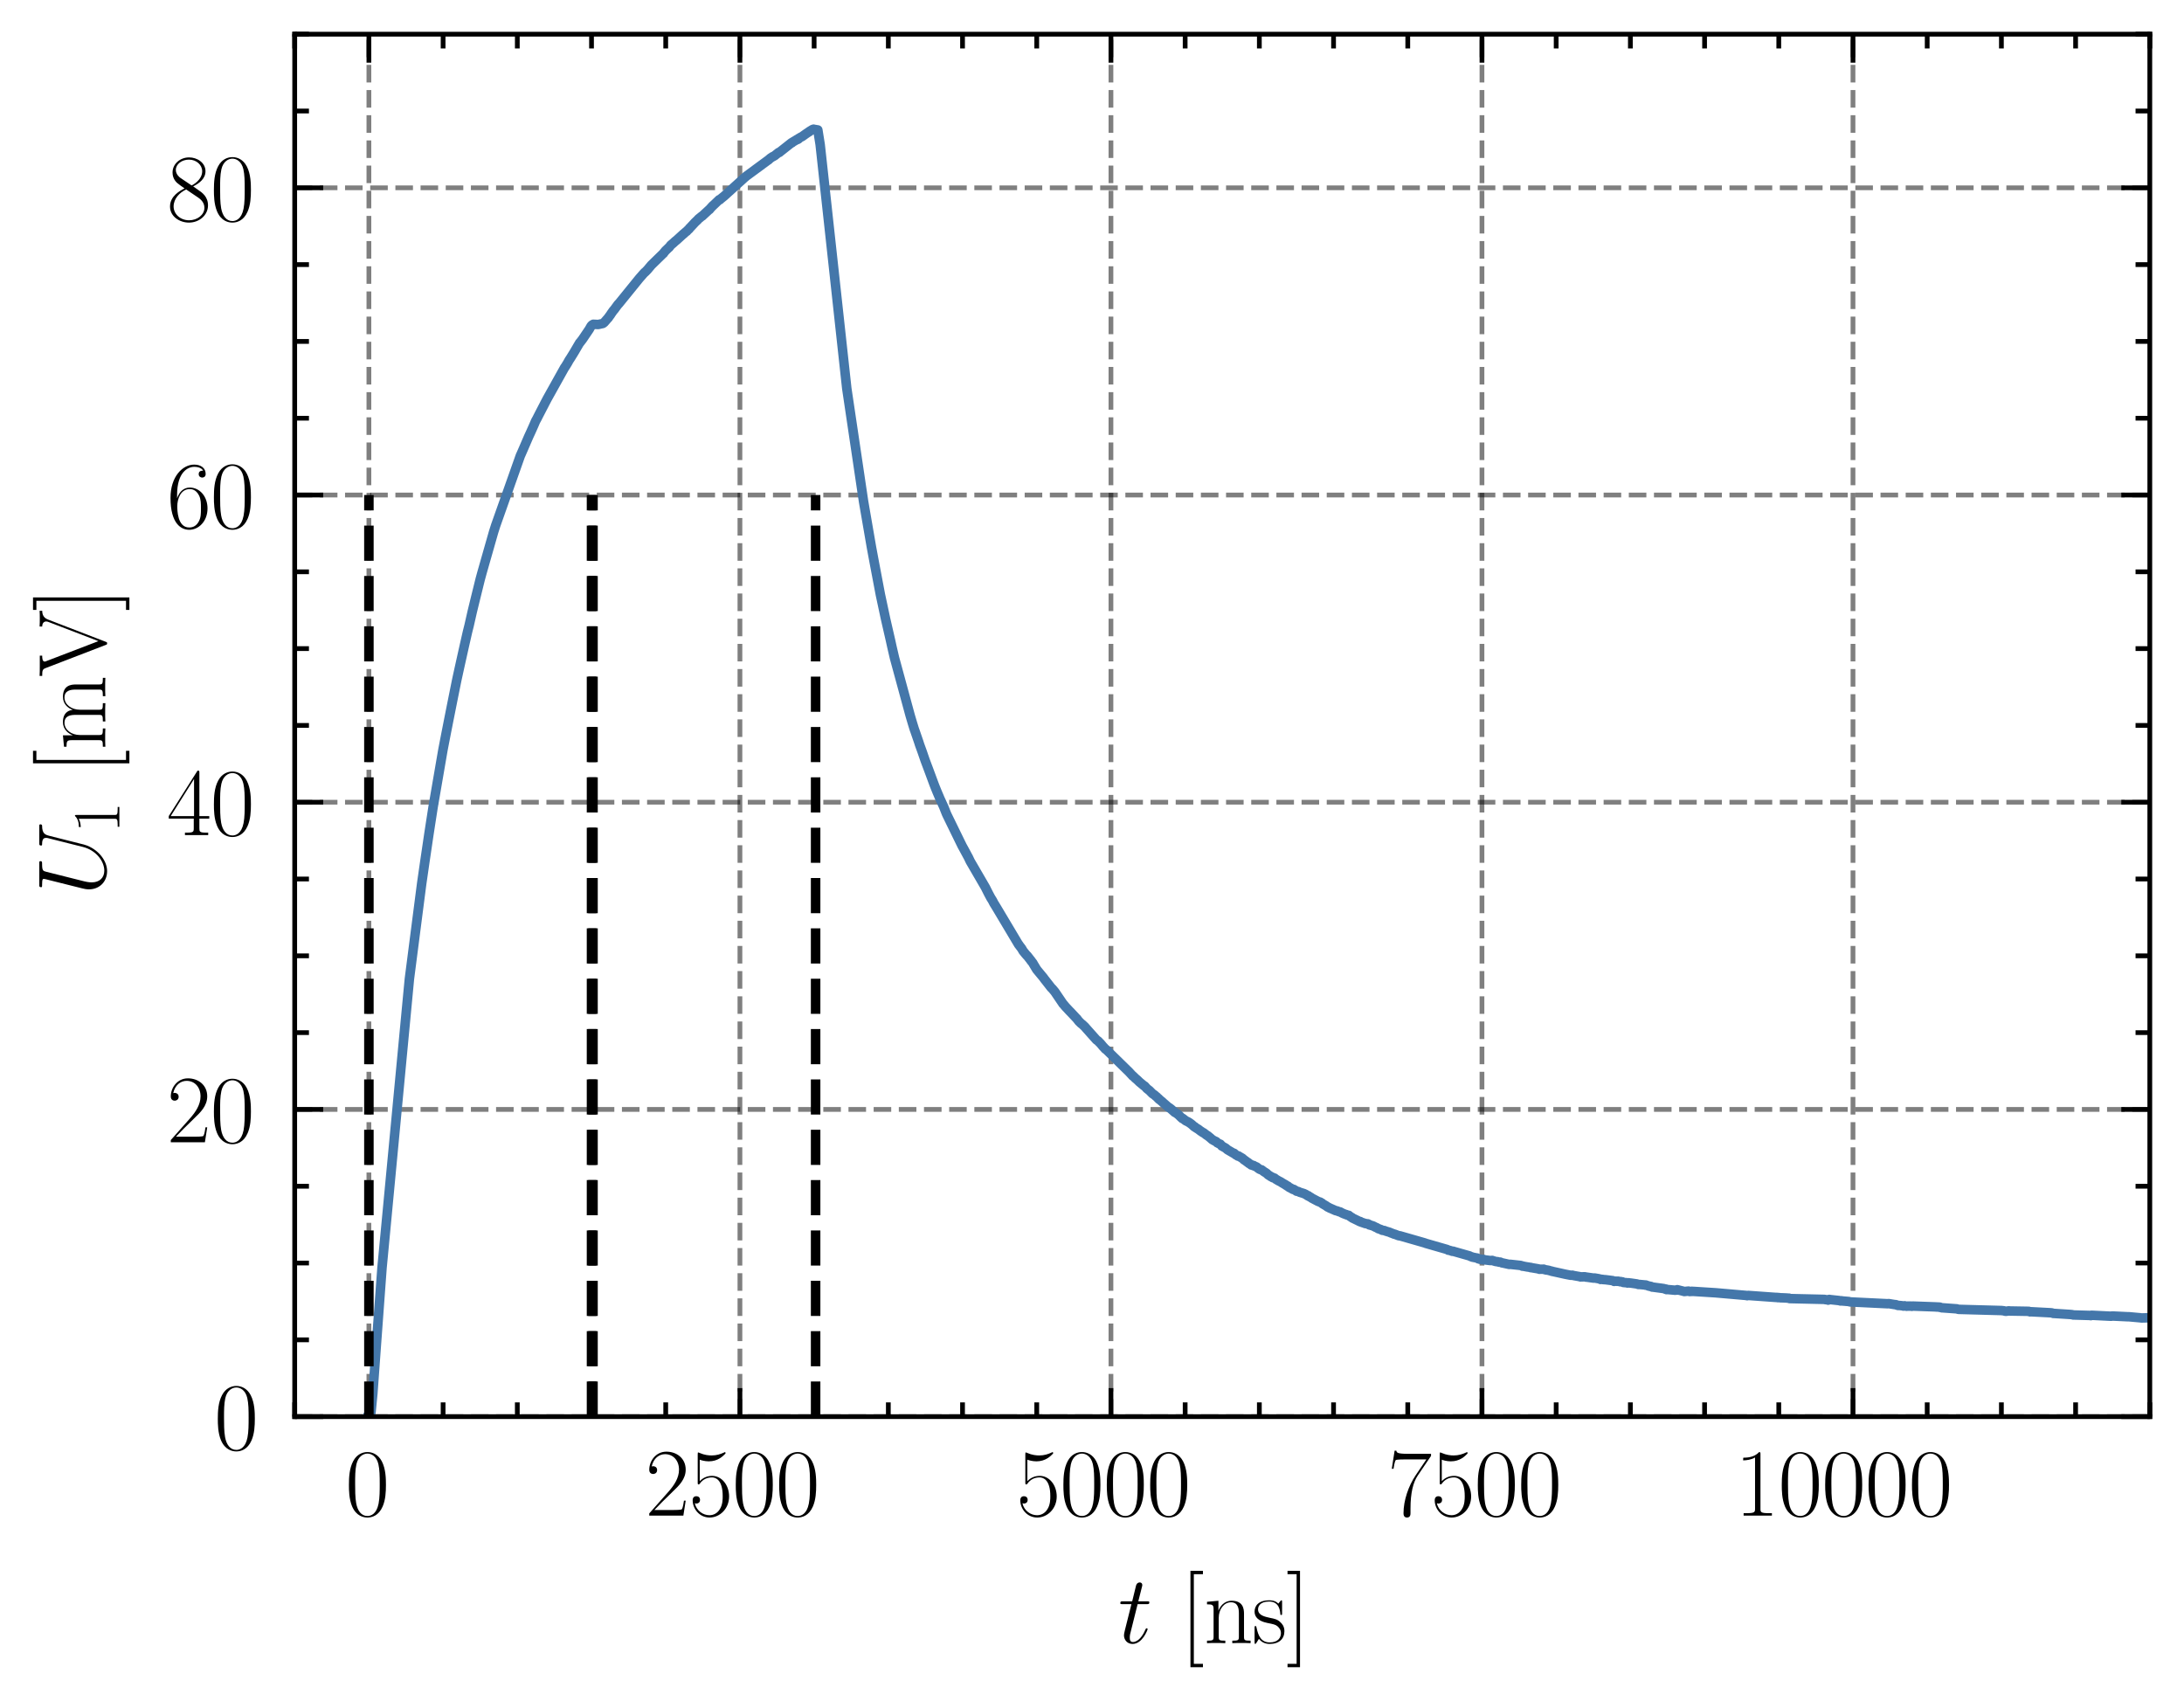 <?xml version="1.0" encoding="utf-8" standalone="no"?>
<!DOCTYPE svg PUBLIC "-//W3C//DTD SVG 1.1//EN"
  "http://www.w3.org/Graphics/SVG/1.1/DTD/svg11.dtd">
<svg xmlns:xlink="http://www.w3.org/1999/xlink" width="229.925pt" height="179.048pt" viewBox="0 0 229.925 179.048" xmlns="http://www.w3.org/2000/svg" version="1.1">
 <defs>
  <style type="text/css">*{stroke-linejoin: round; stroke-linecap: butt}</style>
 </defs>
 <g id="figure_1">
  <g id="patch_1">
   <path d="M 0 179.048 
L 229.925 179.048 
L 229.925 0 
L 0 0 
L 0 179.048 
z
" style="fill: none"/>
  </g>
  <g id="axes_1">
   <g id="patch_2">
    <path d="M 31.025 149.13 
L 226.325 149.13 
L 226.325 3.6 
L 31.025 3.6 
L 31.025 149.13 
z
" style="fill: none"/>
   </g>
   <g id="matplotlib.axis_1">
    <g id="xtick_1">
     <g id="line2d_1">
      <path d="M 38.837 149.13 
L 38.837 3.6 
" clip-path="url(#p52d5c78bb6)" style="fill: none; stroke-dasharray: 1.85,0.8; stroke-dashoffset: 0; stroke: #000000; stroke-opacity: 0.5; stroke-width: 0.5"/>
     </g>
     <g id="line2d_2">
      <defs>
       <path id="m2e977c6e13" d="M 0 0 
L 0 -3 
" style="stroke: #000000; stroke-width: 0.5"/>
      </defs>
      <g>
       <use xlink:href="#m2e977c6e13" x="38.837" y="149.13" style="stroke: #000000; stroke-width: 0.5"/>
      </g>
     </g>
     <g id="line2d_3">
      <defs>
       <path id="m42ecc9927c" d="M 0 0 
L 0 3 
" style="stroke: #000000; stroke-width: 0.5"/>
      </defs>
      <g>
       <use xlink:href="#m42ecc9927c" x="38.837" y="3.6" style="stroke: #000000; stroke-width: 0.5"/>
      </g>
     </g>
     <g id="text_1">
      <!-- $\mathdefault{0}$ -->
      <g transform="translate(36.347 159.548) scale(0.1 -0.1)">
       <defs>
        <path id="CMR17-30" d="M 2688 2025 
C 2688 2416 2682 3080 2413 3591 
C 2176 4039 1798 4198 1466 4198 
C 1158 4198 768 4058 525 3597 
C 269 3118 243 2524 243 2025 
C 243 1661 250 1106 448 619 
C 723 -39 1216 -128 1466 -128 
C 1760 -128 2208 -7 2470 600 
C 2662 1042 2688 1559 2688 2025 
z
M 1466 -26 
C 1056 -26 813 325 723 812 
C 653 1188 653 1738 653 2096 
C 653 2588 653 2997 736 3387 
C 858 3929 1216 4096 1466 4096 
C 1728 4096 2067 3923 2189 3400 
C 2272 3036 2278 2607 2278 2096 
C 2278 1680 2278 1169 2202 792 
C 2067 95 1690 -26 1466 -26 
z
" transform="scale(0.016)"/>
       </defs>
       <use xlink:href="#CMR17-30" transform="scale(0.996)"/>
      </g>
     </g>
    </g>
    <g id="xtick_2">
     <g id="line2d_4">
      <path d="M 77.897 149.13 
L 77.897 3.6 
" clip-path="url(#p52d5c78bb6)" style="fill: none; stroke-dasharray: 1.85,0.8; stroke-dashoffset: 0; stroke: #000000; stroke-opacity: 0.5; stroke-width: 0.5"/>
     </g>
     <g id="line2d_5">
      <g>
       <use xlink:href="#m2e977c6e13" x="77.897" y="149.13" style="stroke: #000000; stroke-width: 0.5"/>
      </g>
     </g>
     <g id="line2d_6">
      <g>
       <use xlink:href="#m42ecc9927c" x="77.897" y="3.6" style="stroke: #000000; stroke-width: 0.5"/>
      </g>
     </g>
     <g id="text_2">
      <!-- $\mathdefault{2500}$ -->
      <g transform="translate(67.935 159.548) scale(0.1 -0.1)">
       <defs>
        <path id="CMR17-32" d="M 2669 989 
L 2554 989 
C 2490 536 2438 459 2413 420 
C 2381 369 1920 369 1830 369 
L 602 369 
C 832 619 1280 1072 1824 1597 
C 2214 1967 2669 2402 2669 3035 
C 2669 3790 2067 4224 1395 4224 
C 691 4224 262 3604 262 3030 
C 262 2780 448 2748 525 2748 
C 589 2748 781 2787 781 3010 
C 781 3207 614 3264 525 3264 
C 486 3264 448 3258 422 3245 
C 544 3790 915 4058 1306 4058 
C 1862 4058 2227 3617 2227 3035 
C 2227 2479 1901 2000 1536 1584 
L 262 146 
L 262 0 
L 2515 0 
L 2669 989 
z
" transform="scale(0.016)"/>
        <path id="CMR17-35" d="M 730 3692 
C 794 3666 1056 3584 1325 3584 
C 1920 3584 2246 3911 2432 4100 
C 2432 4157 2432 4192 2394 4192 
C 2387 4192 2374 4192 2323 4163 
C 2099 4058 1837 3973 1517 3973 
C 1325 3973 1037 3999 723 4139 
C 653 4171 640 4171 634 4171 
C 602 4171 595 4164 595 4037 
L 595 2203 
C 595 2089 595 2057 659 2057 
C 691 2057 704 2070 736 2114 
C 941 2401 1222 2522 1542 2522 
C 1766 2522 2246 2382 2246 1289 
C 2246 1085 2246 715 2054 421 
C 1894 159 1645 25 1370 25 
C 947 25 518 320 403 814 
C 429 807 480 795 506 795 
C 589 795 749 840 749 1038 
C 749 1210 627 1280 506 1280 
C 358 1280 262 1190 262 1011 
C 262 454 704 -128 1382 -128 
C 2042 -128 2669 440 2669 1264 
C 2669 2030 2170 2624 1549 2624 
C 1222 2624 947 2503 730 2274 
L 730 3692 
z
" transform="scale(0.016)"/>
       </defs>
       <use xlink:href="#CMR17-32" transform="scale(0.996)"/>
       <use xlink:href="#CMR17-35" transform="translate(45.69 0) scale(0.996)"/>
       <use xlink:href="#CMR17-30" transform="translate(91.381 0) scale(0.996)"/>
       <use xlink:href="#CMR17-30" transform="translate(137.071 0) scale(0.996)"/>
      </g>
     </g>
    </g>
    <g id="xtick_3">
     <g id="line2d_7">
      <path d="M 116.957 149.13 
L 116.957 3.6 
" clip-path="url(#p52d5c78bb6)" style="fill: none; stroke-dasharray: 1.85,0.8; stroke-dashoffset: 0; stroke: #000000; stroke-opacity: 0.5; stroke-width: 0.5"/>
     </g>
     <g id="line2d_8">
      <g>
       <use xlink:href="#m2e977c6e13" x="116.957" y="149.13" style="stroke: #000000; stroke-width: 0.5"/>
      </g>
     </g>
     <g id="line2d_9">
      <g>
       <use xlink:href="#m42ecc9927c" x="116.957" y="3.6" style="stroke: #000000; stroke-width: 0.5"/>
      </g>
     </g>
     <g id="text_3">
      <!-- $\mathdefault{5000}$ -->
      <g transform="translate(106.995 159.548) scale(0.1 -0.1)">
       <use xlink:href="#CMR17-35" transform="scale(0.996)"/>
       <use xlink:href="#CMR17-30" transform="translate(45.69 0) scale(0.996)"/>
       <use xlink:href="#CMR17-30" transform="translate(91.381 0) scale(0.996)"/>
       <use xlink:href="#CMR17-30" transform="translate(137.071 0) scale(0.996)"/>
      </g>
     </g>
    </g>
    <g id="xtick_4">
     <g id="line2d_10">
      <path d="M 156.017 149.13 
L 156.017 3.6 
" clip-path="url(#p52d5c78bb6)" style="fill: none; stroke-dasharray: 1.85,0.8; stroke-dashoffset: 0; stroke: #000000; stroke-opacity: 0.5; stroke-width: 0.5"/>
     </g>
     <g id="line2d_11">
      <g>
       <use xlink:href="#m2e977c6e13" x="156.017" y="149.13" style="stroke: #000000; stroke-width: 0.5"/>
      </g>
     </g>
     <g id="line2d_12">
      <g>
       <use xlink:href="#m42ecc9927c" x="156.017" y="3.6" style="stroke: #000000; stroke-width: 0.5"/>
      </g>
     </g>
     <g id="text_4">
      <!-- $\mathdefault{7500}$ -->
      <g transform="translate(146.055 159.548) scale(0.1 -0.1)">
       <defs>
        <path id="CMR17-37" d="M 2886 3941 
L 2886 4081 
L 1382 4081 
C 634 4081 621 4165 595 4288 
L 480 4288 
L 294 3094 
L 410 3094 
C 429 3215 474 3540 550 3661 
C 589 3712 1062 3712 1171 3712 
L 2579 3712 
L 1869 2661 
C 1395 1954 1069 999 1069 165 
C 1069 89 1069 -128 1299 -128 
C 1530 -128 1530 89 1530 171 
L 1530 465 
C 1530 1508 1709 2196 2003 2636 
L 2886 3941 
z
" transform="scale(0.016)"/>
       </defs>
       <use xlink:href="#CMR17-37" transform="scale(0.996)"/>
       <use xlink:href="#CMR17-35" transform="translate(45.69 0) scale(0.996)"/>
       <use xlink:href="#CMR17-30" transform="translate(91.381 0) scale(0.996)"/>
       <use xlink:href="#CMR17-30" transform="translate(137.071 0) scale(0.996)"/>
      </g>
     </g>
    </g>
    <g id="xtick_5">
     <g id="line2d_13">
      <path d="M 195.077 149.13 
L 195.077 3.6 
" clip-path="url(#p52d5c78bb6)" style="fill: none; stroke-dasharray: 1.85,0.8; stroke-dashoffset: 0; stroke: #000000; stroke-opacity: 0.5; stroke-width: 0.5"/>
     </g>
     <g id="line2d_14">
      <g>
       <use xlink:href="#m2e977c6e13" x="195.077" y="149.13" style="stroke: #000000; stroke-width: 0.5"/>
      </g>
     </g>
     <g id="line2d_15">
      <g>
       <use xlink:href="#m42ecc9927c" x="195.077" y="3.6" style="stroke: #000000; stroke-width: 0.5"/>
      </g>
     </g>
     <g id="text_5">
      <!-- $\mathdefault{10000}$ -->
      <g transform="translate(182.624 159.548) scale(0.1 -0.1)">
       <defs>
        <path id="CMR17-31" d="M 1702 4058 
C 1702 4192 1696 4192 1606 4192 
C 1357 3916 979 3827 621 3827 
C 602 3827 570 3827 563 3808 
C 557 3795 557 3782 557 3648 
C 755 3648 1088 3686 1344 3839 
L 1344 461 
C 1344 236 1331 160 781 160 
L 589 160 
L 589 0 
C 896 0 1216 0 1523 0 
C 1830 0 2150 0 2458 0 
L 2458 160 
L 2266 160 
C 1715 160 1702 230 1702 458 
L 1702 4058 
z
" transform="scale(0.016)"/>
       </defs>
       <use xlink:href="#CMR17-31" transform="scale(0.996)"/>
       <use xlink:href="#CMR17-30" transform="translate(45.69 0) scale(0.996)"/>
       <use xlink:href="#CMR17-30" transform="translate(91.381 0) scale(0.996)"/>
       <use xlink:href="#CMR17-30" transform="translate(137.071 0) scale(0.996)"/>
       <use xlink:href="#CMR17-30" transform="translate(182.762 0) scale(0.996)"/>
      </g>
     </g>
    </g>
    <g id="xtick_6">
     <g id="line2d_16">
      <defs>
       <path id="m833e72c5aa" d="M 0 0 
L 0 -1.5 
" style="stroke: #000000; stroke-width: 0.5"/>
      </defs>
      <g>
       <use xlink:href="#m833e72c5aa" x="31.025" y="149.13" style="stroke: #000000; stroke-width: 0.5"/>
      </g>
     </g>
     <g id="line2d_17">
      <defs>
       <path id="mf6bd3c656a" d="M 0 0 
L 0 1.5 
" style="stroke: #000000; stroke-width: 0.5"/>
      </defs>
      <g>
       <use xlink:href="#mf6bd3c656a" x="31.025" y="3.6" style="stroke: #000000; stroke-width: 0.5"/>
      </g>
     </g>
    </g>
    <g id="xtick_7">
     <g id="line2d_18">
      <g>
       <use xlink:href="#m833e72c5aa" x="46.649" y="149.13" style="stroke: #000000; stroke-width: 0.5"/>
      </g>
     </g>
     <g id="line2d_19">
      <g>
       <use xlink:href="#mf6bd3c656a" x="46.649" y="3.6" style="stroke: #000000; stroke-width: 0.5"/>
      </g>
     </g>
    </g>
    <g id="xtick_8">
     <g id="line2d_20">
      <g>
       <use xlink:href="#m833e72c5aa" x="54.461" y="149.13" style="stroke: #000000; stroke-width: 0.5"/>
      </g>
     </g>
     <g id="line2d_21">
      <g>
       <use xlink:href="#mf6bd3c656a" x="54.461" y="3.6" style="stroke: #000000; stroke-width: 0.5"/>
      </g>
     </g>
    </g>
    <g id="xtick_9">
     <g id="line2d_22">
      <g>
       <use xlink:href="#m833e72c5aa" x="62.273" y="149.13" style="stroke: #000000; stroke-width: 0.5"/>
      </g>
     </g>
     <g id="line2d_23">
      <g>
       <use xlink:href="#mf6bd3c656a" x="62.273" y="3.6" style="stroke: #000000; stroke-width: 0.5"/>
      </g>
     </g>
    </g>
    <g id="xtick_10">
     <g id="line2d_24">
      <g>
       <use xlink:href="#m833e72c5aa" x="70.085" y="149.13" style="stroke: #000000; stroke-width: 0.5"/>
      </g>
     </g>
     <g id="line2d_25">
      <g>
       <use xlink:href="#mf6bd3c656a" x="70.085" y="3.6" style="stroke: #000000; stroke-width: 0.5"/>
      </g>
     </g>
    </g>
    <g id="xtick_11">
     <g id="line2d_26">
      <g>
       <use xlink:href="#m833e72c5aa" x="85.709" y="149.13" style="stroke: #000000; stroke-width: 0.5"/>
      </g>
     </g>
     <g id="line2d_27">
      <g>
       <use xlink:href="#mf6bd3c656a" x="85.709" y="3.6" style="stroke: #000000; stroke-width: 0.5"/>
      </g>
     </g>
    </g>
    <g id="xtick_12">
     <g id="line2d_28">
      <g>
       <use xlink:href="#m833e72c5aa" x="93.521" y="149.13" style="stroke: #000000; stroke-width: 0.5"/>
      </g>
     </g>
     <g id="line2d_29">
      <g>
       <use xlink:href="#mf6bd3c656a" x="93.521" y="3.6" style="stroke: #000000; stroke-width: 0.5"/>
      </g>
     </g>
    </g>
    <g id="xtick_13">
     <g id="line2d_30">
      <g>
       <use xlink:href="#m833e72c5aa" x="101.333" y="149.13" style="stroke: #000000; stroke-width: 0.5"/>
      </g>
     </g>
     <g id="line2d_31">
      <g>
       <use xlink:href="#mf6bd3c656a" x="101.333" y="3.6" style="stroke: #000000; stroke-width: 0.5"/>
      </g>
     </g>
    </g>
    <g id="xtick_14">
     <g id="line2d_32">
      <g>
       <use xlink:href="#m833e72c5aa" x="109.145" y="149.13" style="stroke: #000000; stroke-width: 0.5"/>
      </g>
     </g>
     <g id="line2d_33">
      <g>
       <use xlink:href="#mf6bd3c656a" x="109.145" y="3.6" style="stroke: #000000; stroke-width: 0.5"/>
      </g>
     </g>
    </g>
    <g id="xtick_15">
     <g id="line2d_34">
      <g>
       <use xlink:href="#m833e72c5aa" x="124.769" y="149.13" style="stroke: #000000; stroke-width: 0.5"/>
      </g>
     </g>
     <g id="line2d_35">
      <g>
       <use xlink:href="#mf6bd3c656a" x="124.769" y="3.6" style="stroke: #000000; stroke-width: 0.5"/>
      </g>
     </g>
    </g>
    <g id="xtick_16">
     <g id="line2d_36">
      <g>
       <use xlink:href="#m833e72c5aa" x="132.581" y="149.13" style="stroke: #000000; stroke-width: 0.5"/>
      </g>
     </g>
     <g id="line2d_37">
      <g>
       <use xlink:href="#mf6bd3c656a" x="132.581" y="3.6" style="stroke: #000000; stroke-width: 0.5"/>
      </g>
     </g>
    </g>
    <g id="xtick_17">
     <g id="line2d_38">
      <g>
       <use xlink:href="#m833e72c5aa" x="140.393" y="149.13" style="stroke: #000000; stroke-width: 0.5"/>
      </g>
     </g>
     <g id="line2d_39">
      <g>
       <use xlink:href="#mf6bd3c656a" x="140.393" y="3.6" style="stroke: #000000; stroke-width: 0.5"/>
      </g>
     </g>
    </g>
    <g id="xtick_18">
     <g id="line2d_40">
      <g>
       <use xlink:href="#m833e72c5aa" x="148.205" y="149.13" style="stroke: #000000; stroke-width: 0.5"/>
      </g>
     </g>
     <g id="line2d_41">
      <g>
       <use xlink:href="#mf6bd3c656a" x="148.205" y="3.6" style="stroke: #000000; stroke-width: 0.5"/>
      </g>
     </g>
    </g>
    <g id="xtick_19">
     <g id="line2d_42">
      <g>
       <use xlink:href="#m833e72c5aa" x="163.829" y="149.13" style="stroke: #000000; stroke-width: 0.5"/>
      </g>
     </g>
     <g id="line2d_43">
      <g>
       <use xlink:href="#mf6bd3c656a" x="163.829" y="3.6" style="stroke: #000000; stroke-width: 0.5"/>
      </g>
     </g>
    </g>
    <g id="xtick_20">
     <g id="line2d_44">
      <g>
       <use xlink:href="#m833e72c5aa" x="171.641" y="149.13" style="stroke: #000000; stroke-width: 0.5"/>
      </g>
     </g>
     <g id="line2d_45">
      <g>
       <use xlink:href="#mf6bd3c656a" x="171.641" y="3.6" style="stroke: #000000; stroke-width: 0.5"/>
      </g>
     </g>
    </g>
    <g id="xtick_21">
     <g id="line2d_46">
      <g>
       <use xlink:href="#m833e72c5aa" x="179.453" y="149.13" style="stroke: #000000; stroke-width: 0.5"/>
      </g>
     </g>
     <g id="line2d_47">
      <g>
       <use xlink:href="#mf6bd3c656a" x="179.453" y="3.6" style="stroke: #000000; stroke-width: 0.5"/>
      </g>
     </g>
    </g>
    <g id="xtick_22">
     <g id="line2d_48">
      <g>
       <use xlink:href="#m833e72c5aa" x="187.265" y="149.13" style="stroke: #000000; stroke-width: 0.5"/>
      </g>
     </g>
     <g id="line2d_49">
      <g>
       <use xlink:href="#mf6bd3c656a" x="187.265" y="3.6" style="stroke: #000000; stroke-width: 0.5"/>
      </g>
     </g>
    </g>
    <g id="xtick_23">
     <g id="line2d_50">
      <g>
       <use xlink:href="#m833e72c5aa" x="202.889" y="149.13" style="stroke: #000000; stroke-width: 0.5"/>
      </g>
     </g>
     <g id="line2d_51">
      <g>
       <use xlink:href="#mf6bd3c656a" x="202.889" y="3.6" style="stroke: #000000; stroke-width: 0.5"/>
      </g>
     </g>
    </g>
    <g id="xtick_24">
     <g id="line2d_52">
      <g>
       <use xlink:href="#m833e72c5aa" x="210.701" y="149.13" style="stroke: #000000; stroke-width: 0.5"/>
      </g>
     </g>
     <g id="line2d_53">
      <g>
       <use xlink:href="#mf6bd3c656a" x="210.701" y="3.6" style="stroke: #000000; stroke-width: 0.5"/>
      </g>
     </g>
    </g>
    <g id="xtick_25">
     <g id="line2d_54">
      <g>
       <use xlink:href="#m833e72c5aa" x="218.513" y="149.13" style="stroke: #000000; stroke-width: 0.5"/>
      </g>
     </g>
     <g id="line2d_55">
      <g>
       <use xlink:href="#mf6bd3c656a" x="218.513" y="3.6" style="stroke: #000000; stroke-width: 0.5"/>
      </g>
     </g>
    </g>
    <g id="xtick_26">
     <g id="line2d_56">
      <g>
       <use xlink:href="#m833e72c5aa" x="226.325" y="149.13" style="stroke: #000000; stroke-width: 0.5"/>
      </g>
     </g>
     <g id="line2d_57">
      <g>
       <use xlink:href="#mf6bd3c656a" x="226.325" y="3.6" style="stroke: #000000; stroke-width: 0.5"/>
      </g>
     </g>
    </g>
    <g id="text_6">
     <!-- $t$ [ns] -->
     <g transform="translate(117.716 172.958) scale(0.1 -0.1)">
      <defs>
       <path id="CMMI12-74" d="M 1286 2566 
L 1875 2566 
C 1997 2566 2061 2566 2061 2681 
C 2061 2752 2022 2752 1894 2752 
L 1331 2752 
L 1568 3692 
C 1594 3781 1594 3794 1594 3840 
C 1594 3943 1510 4000 1427 4000 
C 1376 4000 1229 3981 1178 3775 
L 928 2752 
L 326 2752 
C 198 2752 141 2752 141 2630 
C 141 2566 186 2566 307 2566 
L 877 2566 
L 454 881 
C 403 658 384 594 384 511 
C 384 211 595 -64 954 -64 
C 1600 -64 1946 868 1946 912 
C 1946 951 1920 970 1882 970 
C 1869 970 1843 970 1830 944 
C 1824 938 1818 931 1773 829 
C 1638 511 1344 64 973 64 
C 781 64 768 224 768 364 
C 768 370 768 492 787 568 
L 1286 2566 
z
" transform="scale(0.016)"/>
       <path id="CMR17-5b" d="M 1504 -1600 
L 1504 -1377 
L 902 -1377 
L 902 4544 
L 1504 4544 
L 1504 4767 
L 678 4767 
L 678 -1600 
L 1504 -1600 
z
" transform="scale(0.016)"/>
       <path id="CMR17-6e" d="M 2656 1933 
C 2656 2259 2592 2790 1837 2790 
C 1331 2790 1069 2400 973 2144 
L 966 2144 
L 966 2790 
L 211 2720 
L 211 2554 
C 589 2554 646 2515 646 2208 
L 646 428 
C 646 184 621 153 211 153 
L 211 -13 
C 365 0 646 0 813 0 
C 979 0 1267 0 1421 -13 
L 1421 153 
C 1011 153 986 178 986 428 
L 986 1658 
C 986 2247 1344 2688 1792 2688 
C 2266 2688 2317 2266 2317 1958 
L 2317 428 
C 2317 184 2291 153 1882 153 
L 1882 -13 
C 2035 0 2317 0 2483 0 
C 2650 0 2938 0 3091 -13 
L 3091 153 
C 2682 153 2656 178 2656 428 
L 2656 1933 
z
" transform="scale(0.016)"/>
       <path id="CMR17-73" d="M 1978 2697 
C 1978 2813 1971 2819 1933 2819 
C 1907 2819 1901 2813 1824 2717 
C 1805 2691 1747 2626 1728 2601 
C 1523 2819 1235 2819 1126 2819 
C 416 2819 160 2447 160 2076 
C 160 1498 813 1365 998 1325 
C 1402 1243 1542 1217 1677 1101 
C 1760 1025 1901 884 1901 654 
C 1901 384 1747 38 1158 38 
C 602 38 403 460 288 1021 
C 269 1110 269 1117 218 1117 
C 166 1117 160 1110 160 983 
L 160 63 
C 160 -51 166 -58 205 -58 
C 237 -58 243 -51 275 0 
C 314 57 410 211 448 276 
C 576 103 800 -64 1158 -64 
C 1792 -64 2131 283 2131 784 
C 2131 1112 1958 1285 1875 1362 
C 1683 1561 1459 1606 1190 1657 
C 838 1735 390 1825 390 2217 
C 390 2383 480 2737 1126 2737 
C 1811 2737 1850 2094 1862 1888 
C 1869 1856 1901 1849 1920 1849 
C 1978 1849 1978 1869 1978 1978 
L 1978 2697 
z
" transform="scale(0.016)"/>
       <path id="CMR17-5d" d="M 915 4767 
L 90 4767 
L 90 4544 
L 691 4544 
L 691 -1377 
L 90 -1377 
L 90 -1600 
L 915 -1600 
L 915 4767 
z
" transform="scale(0.016)"/>
      </defs>
      <use xlink:href="#CMMI12-74" transform="scale(0.996)"/>
      <use xlink:href="#CMR17-5b" transform="translate(65.302 0) scale(0.996)"/>
      <use xlink:href="#CMR17-6e" transform="translate(90.173 0) scale(0.996)"/>
      <use xlink:href="#CMR17-73" transform="translate(141.069 0) scale(0.996)"/>
      <use xlink:href="#CMR17-5d" transform="translate(176.87 0) scale(0.996)"/>
     </g>
    </g>
   </g>
   <g id="matplotlib.axis_2">
    <g id="ytick_1">
     <g id="line2d_58">
      <path d="M 31.025 149.13 
L 226.325 149.13 
" clip-path="url(#p52d5c78bb6)" style="fill: none; stroke-dasharray: 1.85,0.8; stroke-dashoffset: 0; stroke: #000000; stroke-opacity: 0.5; stroke-width: 0.5"/>
     </g>
     <g id="line2d_59">
      <defs>
       <path id="mfb6727cb2a" d="M 0 0 
L 3 0 
" style="stroke: #000000; stroke-width: 0.5"/>
      </defs>
      <g>
       <use xlink:href="#mfb6727cb2a" x="31.025" y="149.13" style="stroke: #000000; stroke-width: 0.5"/>
      </g>
     </g>
     <g id="line2d_60">
      <defs>
       <path id="md76a0b9b8b" d="M 0 0 
L -3 0 
" style="stroke: #000000; stroke-width: 0.5"/>
      </defs>
      <g>
       <use xlink:href="#md76a0b9b8b" x="226.325" y="149.13" style="stroke: #000000; stroke-width: 0.5"/>
      </g>
     </g>
     <g id="text_7">
      <!-- $\mathdefault{0}$ -->
      <g transform="translate(22.544 152.589) scale(0.1 -0.1)">
       <use xlink:href="#CMR17-30" transform="scale(0.996)"/>
      </g>
     </g>
    </g>
    <g id="ytick_2">
     <g id="line2d_61">
      <path d="M 31.025 116.79 
L 226.325 116.79 
" clip-path="url(#p52d5c78bb6)" style="fill: none; stroke-dasharray: 1.85,0.8; stroke-dashoffset: 0; stroke: #000000; stroke-opacity: 0.5; stroke-width: 0.5"/>
     </g>
     <g id="line2d_62">
      <g>
       <use xlink:href="#mfb6727cb2a" x="31.025" y="116.79" style="stroke: #000000; stroke-width: 0.5"/>
      </g>
     </g>
     <g id="line2d_63">
      <g>
       <use xlink:href="#md76a0b9b8b" x="226.325" y="116.79" style="stroke: #000000; stroke-width: 0.5"/>
      </g>
     </g>
     <g id="text_8">
      <!-- $\mathdefault{20}$ -->
      <g transform="translate(17.563 120.249) scale(0.1 -0.1)">
       <use xlink:href="#CMR17-32" transform="scale(0.996)"/>
       <use xlink:href="#CMR17-30" transform="translate(45.69 0) scale(0.996)"/>
      </g>
     </g>
    </g>
    <g id="ytick_3">
     <g id="line2d_64">
      <path d="M 31.025 84.45 
L 226.325 84.45 
" clip-path="url(#p52d5c78bb6)" style="fill: none; stroke-dasharray: 1.85,0.8; stroke-dashoffset: 0; stroke: #000000; stroke-opacity: 0.5; stroke-width: 0.5"/>
     </g>
     <g id="line2d_65">
      <g>
       <use xlink:href="#mfb6727cb2a" x="31.025" y="84.45" style="stroke: #000000; stroke-width: 0.5"/>
      </g>
     </g>
     <g id="line2d_66">
      <g>
       <use xlink:href="#md76a0b9b8b" x="226.325" y="84.45" style="stroke: #000000; stroke-width: 0.5"/>
      </g>
     </g>
     <g id="text_9">
      <!-- $\mathdefault{40}$ -->
      <g transform="translate(17.563 87.909) scale(0.1 -0.1)">
       <defs>
        <path id="CMR17-34" d="M 2150 4122 
C 2150 4256 2144 4256 2029 4256 
L 128 1254 
L 128 1088 
L 1779 1088 
L 1779 457 
C 1779 224 1766 160 1318 160 
L 1197 160 
L 1197 0 
C 1402 0 1747 0 1965 0 
C 2182 0 2528 0 2733 0 
L 2733 160 
L 2611 160 
C 2163 160 2150 224 2150 457 
L 2150 1088 
L 2803 1088 
L 2803 1254 
L 2150 1254 
L 2150 4122 
z
M 1798 3703 
L 1798 1254 
L 256 1254 
L 1798 3703 
z
" transform="scale(0.016)"/>
       </defs>
       <use xlink:href="#CMR17-34" transform="scale(0.996)"/>
       <use xlink:href="#CMR17-30" transform="translate(45.69 0) scale(0.996)"/>
      </g>
     </g>
    </g>
    <g id="ytick_4">
     <g id="line2d_67">
      <path d="M 31.025 52.11 
L 226.325 52.11 
" clip-path="url(#p52d5c78bb6)" style="fill: none; stroke-dasharray: 1.85,0.8; stroke-dashoffset: 0; stroke: #000000; stroke-opacity: 0.5; stroke-width: 0.5"/>
     </g>
     <g id="line2d_68">
      <g>
       <use xlink:href="#mfb6727cb2a" x="31.025" y="52.11" style="stroke: #000000; stroke-width: 0.5"/>
      </g>
     </g>
     <g id="line2d_69">
      <g>
       <use xlink:href="#md76a0b9b8b" x="226.325" y="52.11" style="stroke: #000000; stroke-width: 0.5"/>
      </g>
     </g>
     <g id="text_10">
      <!-- $\mathdefault{60}$ -->
      <g transform="translate(17.563 55.569) scale(0.1 -0.1)">
       <defs>
        <path id="CMR17-36" d="M 678 2176 
C 678 3690 1395 4032 1811 4032 
C 1946 4032 2272 4009 2400 3776 
C 2298 3776 2106 3776 2106 3553 
C 2106 3381 2246 3323 2336 3323 
C 2394 3323 2566 3348 2566 3560 
C 2566 3954 2246 4179 1805 4179 
C 1043 4179 243 3390 243 1984 
C 243 253 966 -128 1478 -128 
C 2099 -128 2688 427 2688 1283 
C 2688 2081 2170 2662 1517 2662 
C 1126 2662 838 2407 678 1960 
L 678 2176 
z
M 1478 25 
C 691 25 691 1200 691 1436 
C 691 1896 909 2560 1504 2560 
C 1613 2560 1926 2560 2138 2120 
C 2253 1870 2253 1609 2253 1289 
C 2253 944 2253 690 2118 434 
C 1978 171 1773 25 1478 25 
z
" transform="scale(0.016)"/>
       </defs>
       <use xlink:href="#CMR17-36" transform="scale(0.996)"/>
       <use xlink:href="#CMR17-30" transform="translate(45.69 0) scale(0.996)"/>
      </g>
     </g>
    </g>
    <g id="ytick_5">
     <g id="line2d_70">
      <path d="M 31.025 19.77 
L 226.325 19.77 
" clip-path="url(#p52d5c78bb6)" style="fill: none; stroke-dasharray: 1.85,0.8; stroke-dashoffset: 0; stroke: #000000; stroke-opacity: 0.5; stroke-width: 0.5"/>
     </g>
     <g id="line2d_71">
      <g>
       <use xlink:href="#mfb6727cb2a" x="31.025" y="19.77" style="stroke: #000000; stroke-width: 0.5"/>
      </g>
     </g>
     <g id="line2d_72">
      <g>
       <use xlink:href="#md76a0b9b8b" x="226.325" y="19.77" style="stroke: #000000; stroke-width: 0.5"/>
      </g>
     </g>
     <g id="text_11">
      <!-- $\mathdefault{80}$ -->
      <g transform="translate(17.563 23.229) scale(0.1 -0.1)">
       <defs>
        <path id="CMR17-38" d="M 1741 2264 
C 2144 2467 2554 2773 2554 3263 
C 2554 3841 1990 4179 1472 4179 
C 890 4179 378 3759 378 3180 
C 378 3021 416 2747 666 2505 
C 730 2442 998 2251 1171 2130 
C 883 1983 211 1634 211 934 
C 211 279 838 -128 1459 -128 
C 2144 -128 2720 362 2720 1010 
C 2720 1590 2330 1857 2074 2029 
L 1741 2264 
z
M 902 2822 
C 851 2854 595 3051 595 3351 
C 595 3739 998 4032 1459 4032 
C 1965 4032 2336 3676 2336 3262 
C 2336 2669 1670 2331 1638 2331 
C 1632 2331 1626 2331 1574 2370 
L 902 2822 
z
M 2080 1519 
C 2176 1449 2483 1240 2483 851 
C 2483 381 2010 25 1472 25 
C 890 25 448 438 448 940 
C 448 1443 838 1862 1280 2060 
L 2080 1519 
z
" transform="scale(0.016)"/>
       </defs>
       <use xlink:href="#CMR17-38" transform="scale(0.996)"/>
       <use xlink:href="#CMR17-30" transform="translate(45.69 0) scale(0.996)"/>
      </g>
     </g>
    </g>
    <g id="ytick_6">
     <g id="line2d_73">
      <defs>
       <path id="m9a5c4587ee" d="M 0 0 
L 1.5 0 
" style="stroke: #000000; stroke-width: 0.5"/>
      </defs>
      <g>
       <use xlink:href="#m9a5c4587ee" x="31.025" y="141.045" style="stroke: #000000; stroke-width: 0.5"/>
      </g>
     </g>
     <g id="line2d_74">
      <defs>
       <path id="mb9282ba08b" d="M 0 0 
L -1.5 0 
" style="stroke: #000000; stroke-width: 0.5"/>
      </defs>
      <g>
       <use xlink:href="#mb9282ba08b" x="226.325" y="141.045" style="stroke: #000000; stroke-width: 0.5"/>
      </g>
     </g>
    </g>
    <g id="ytick_7">
     <g id="line2d_75">
      <g>
       <use xlink:href="#m9a5c4587ee" x="31.025" y="132.96" style="stroke: #000000; stroke-width: 0.5"/>
      </g>
     </g>
     <g id="line2d_76">
      <g>
       <use xlink:href="#mb9282ba08b" x="226.325" y="132.96" style="stroke: #000000; stroke-width: 0.5"/>
      </g>
     </g>
    </g>
    <g id="ytick_8">
     <g id="line2d_77">
      <g>
       <use xlink:href="#m9a5c4587ee" x="31.025" y="124.875" style="stroke: #000000; stroke-width: 0.5"/>
      </g>
     </g>
     <g id="line2d_78">
      <g>
       <use xlink:href="#mb9282ba08b" x="226.325" y="124.875" style="stroke: #000000; stroke-width: 0.5"/>
      </g>
     </g>
    </g>
    <g id="ytick_9">
     <g id="line2d_79">
      <g>
       <use xlink:href="#m9a5c4587ee" x="31.025" y="108.705" style="stroke: #000000; stroke-width: 0.5"/>
      </g>
     </g>
     <g id="line2d_80">
      <g>
       <use xlink:href="#mb9282ba08b" x="226.325" y="108.705" style="stroke: #000000; stroke-width: 0.5"/>
      </g>
     </g>
    </g>
    <g id="ytick_10">
     <g id="line2d_81">
      <g>
       <use xlink:href="#m9a5c4587ee" x="31.025" y="100.62" style="stroke: #000000; stroke-width: 0.5"/>
      </g>
     </g>
     <g id="line2d_82">
      <g>
       <use xlink:href="#mb9282ba08b" x="226.325" y="100.62" style="stroke: #000000; stroke-width: 0.5"/>
      </g>
     </g>
    </g>
    <g id="ytick_11">
     <g id="line2d_83">
      <g>
       <use xlink:href="#m9a5c4587ee" x="31.025" y="92.535" style="stroke: #000000; stroke-width: 0.5"/>
      </g>
     </g>
     <g id="line2d_84">
      <g>
       <use xlink:href="#mb9282ba08b" x="226.325" y="92.535" style="stroke: #000000; stroke-width: 0.5"/>
      </g>
     </g>
    </g>
    <g id="ytick_12">
     <g id="line2d_85">
      <g>
       <use xlink:href="#m9a5c4587ee" x="31.025" y="76.365" style="stroke: #000000; stroke-width: 0.5"/>
      </g>
     </g>
     <g id="line2d_86">
      <g>
       <use xlink:href="#mb9282ba08b" x="226.325" y="76.365" style="stroke: #000000; stroke-width: 0.5"/>
      </g>
     </g>
    </g>
    <g id="ytick_13">
     <g id="line2d_87">
      <g>
       <use xlink:href="#m9a5c4587ee" x="31.025" y="68.28" style="stroke: #000000; stroke-width: 0.5"/>
      </g>
     </g>
     <g id="line2d_88">
      <g>
       <use xlink:href="#mb9282ba08b" x="226.325" y="68.28" style="stroke: #000000; stroke-width: 0.5"/>
      </g>
     </g>
    </g>
    <g id="ytick_14">
     <g id="line2d_89">
      <g>
       <use xlink:href="#m9a5c4587ee" x="31.025" y="60.195" style="stroke: #000000; stroke-width: 0.5"/>
      </g>
     </g>
     <g id="line2d_90">
      <g>
       <use xlink:href="#mb9282ba08b" x="226.325" y="60.195" style="stroke: #000000; stroke-width: 0.5"/>
      </g>
     </g>
    </g>
    <g id="ytick_15">
     <g id="line2d_91">
      <g>
       <use xlink:href="#m9a5c4587ee" x="31.025" y="44.025" style="stroke: #000000; stroke-width: 0.5"/>
      </g>
     </g>
     <g id="line2d_92">
      <g>
       <use xlink:href="#mb9282ba08b" x="226.325" y="44.025" style="stroke: #000000; stroke-width: 0.5"/>
      </g>
     </g>
    </g>
    <g id="ytick_16">
     <g id="line2d_93">
      <g>
       <use xlink:href="#m9a5c4587ee" x="31.025" y="35.94" style="stroke: #000000; stroke-width: 0.5"/>
      </g>
     </g>
     <g id="line2d_94">
      <g>
       <use xlink:href="#mb9282ba08b" x="226.325" y="35.94" style="stroke: #000000; stroke-width: 0.5"/>
      </g>
     </g>
    </g>
    <g id="ytick_17">
     <g id="line2d_95">
      <g>
       <use xlink:href="#m9a5c4587ee" x="31.025" y="27.855" style="stroke: #000000; stroke-width: 0.5"/>
      </g>
     </g>
     <g id="line2d_96">
      <g>
       <use xlink:href="#mb9282ba08b" x="226.325" y="27.855" style="stroke: #000000; stroke-width: 0.5"/>
      </g>
     </g>
    </g>
    <g id="ytick_18">
     <g id="line2d_97">
      <g>
       <use xlink:href="#m9a5c4587ee" x="31.025" y="11.685" style="stroke: #000000; stroke-width: 0.5"/>
      </g>
     </g>
     <g id="line2d_98">
      <g>
       <use xlink:href="#mb9282ba08b" x="226.325" y="11.685" style="stroke: #000000; stroke-width: 0.5"/>
      </g>
     </g>
    </g>
    <g id="ytick_19">
     <g id="line2d_99">
      <g>
       <use xlink:href="#m9a5c4587ee" x="31.025" y="3.6" style="stroke: #000000; stroke-width: 0.5"/>
      </g>
     </g>
     <g id="line2d_100">
      <g>
       <use xlink:href="#mb9282ba08b" x="226.325" y="3.6" style="stroke: #000000; stroke-width: 0.5"/>
      </g>
     </g>
    </g>
    <g id="text_12">
     <!-- $U_1$ [mV] -->
     <g transform="translate(11.072 94.316) rotate(-90) scale(0.1 -0.1)">
      <defs>
       <path id="CMMI12-55" d="M 3238 1474 
C 3014 581 2272 57 1670 57 
C 1210 57 896 363 896 891 
C 896 916 896 1107 966 1387 
L 1594 3887 
C 1651 4103 1664 4167 2118 4167 
C 2234 4167 2298 4167 2298 4282 
C 2298 4352 2240 4352 2202 4352 
C 2086 4352 1952 4352 1830 4352 
L 1075 4352 
C 954 4352 819 4352 698 4352 
C 653 4352 576 4352 576 4231 
C 576 4167 621 4167 742 4167 
C 1126 4167 1126 4116 1126 4046 
C 1126 4008 1082 3824 1050 3715 
L 493 1488 
C 474 1418 435 1246 435 1075 
C 435 374 941 -128 1638 -128 
C 2285 -128 3002 384 3328 1197 
C 3373 1305 3430 1530 3469 1702 
C 3533 1933 3667 2496 3712 2662 
L 3955 3623 
C 4038 3956 4090 4167 4653 4167 
C 4704 4173 4730 4224 4730 4282 
C 4730 4352 4672 4352 4646 4352 
C 4557 4352 4442 4352 4352 4352 
L 4051 4352 
C 3654 4352 3450 4352 3443 4352 
C 3405 4352 3328 4352 3328 4231 
C 3328 4167 3379 4167 3424 4167 
C 3808 4167 3834 4020 3834 3905 
C 3834 3848 3834 3828 3808 3739 
L 3238 1474 
z
" transform="scale(0.016)"/>
       <path id="CMR17-6d" d="M 4326 1933 
C 4326 2252 4269 2790 3507 2790 
C 3072 2790 2771 2496 2656 2151 
L 2650 2151 
C 2573 2676 2195 2790 1837 2790 
C 1331 2790 1069 2400 973 2144 
L 966 2144 
L 966 2790 
L 211 2720 
L 211 2554 
C 589 2554 646 2515 646 2208 
L 646 428 
C 646 184 621 153 211 153 
L 211 -13 
C 365 0 646 0 813 0 
C 979 0 1267 0 1421 -13 
L 1421 153 
C 1011 153 986 178 986 428 
L 986 1658 
C 986 2247 1344 2688 1792 2688 
C 2266 2688 2317 2266 2317 1958 
L 2317 428 
C 2317 184 2291 153 1882 153 
L 1882 -13 
C 2035 0 2317 0 2483 0 
C 2650 0 2938 0 3091 -13 
L 3091 153 
C 2682 153 2656 178 2656 428 
L 2656 1658 
C 2656 2247 3014 2688 3462 2688 
C 3936 2688 3987 2266 3987 1958 
L 3987 428 
C 3987 184 3962 153 3552 153 
L 3552 -13 
C 3706 0 3987 0 4154 0 
C 4320 0 4608 0 4762 -13 
L 4762 153 
C 4352 153 4326 178 4326 428 
L 4326 1933 
z
" transform="scale(0.016)"/>
       <path id="CMR17-56" d="M 3776 3745 
C 3834 3886 3936 4160 4365 4160 
L 4365 4332 
C 4218 4319 4051 4319 3891 4319 
C 3738 4319 3475 4319 3328 4332 
L 3328 4160 
C 3648 4160 3661 3936 3661 3898 
C 3661 3827 3642 3783 3622 3732 
L 2362 446 
L 1043 3886 
C 1024 3931 1011 3963 1011 3994 
C 1011 4160 1267 4160 1402 4160 
L 1402 4319 
C 1197 4319 896 4319 685 4319 
C 518 4319 218 4319 64 4332 
L 64 4160 
C 435 4160 506 4135 582 3931 
L 2106 -26 
C 2138 -115 2144 -128 2214 -128 
C 2285 -128 2291 -115 2323 -26 
L 3776 3745 
z
" transform="scale(0.016)"/>
      </defs>
      <use xlink:href="#CMMI12-55" transform="scale(0.996)"/>
      <use xlink:href="#CMR17-31" transform="translate(66.252 -14.944) scale(0.697)"/>
      <use xlink:href="#CMR17-5b" transform="translate(128.809 0) scale(0.996)"/>
      <use xlink:href="#CMR17-6d" transform="translate(153.68 0) scale(0.996)"/>
      <use xlink:href="#CMR17-56" transform="translate(230.6 0) scale(0.996)"/>
      <use xlink:href="#CMR17-5d" transform="translate(299.672 0) scale(0.996)"/>
     </g>
    </g>
   </g>
   <g id="line2d_101">
    <path d="M 38.837 149.132 
L 38.931 149.11 
L 38.945 149.099 
L 39.059 148.681 
L 39.253 146.685 
L 39.642 141.292 
L 40.218 133.454 
L 43.101 103.044 
L 44.393 93.019 
L 44.718 90.767 
L 45.145 87.87 
L 45.307 86.815 
L 45.599 84.932 
L 46.587 79.19 
L 46.637 78.905 
L 46.959 77.238 
L 47.249 75.767 
L 47.68 73.601 
L 48.084 71.597 
L 48.307 70.576 
L 48.485 69.768 
L 48.894 67.94 
L 49.216 66.522 
L 49.388 65.838 
L 49.713 64.406 
L 49.738 64.301 
L 50.049 63.025 
L 50.557 60.967 
L 50.752 60.253 
L 51.89 56.265 
L 51.965 56.002 
L 52.186 55.308 
L 54.788 47.954 
L 54.835 47.857 
L 55.138 47.164 
L 55.644 45.991 
L 55.705 45.857 
L 55.866 45.51 
L 56.188 44.793 
L 56.382 44.336 
L 56.516 44.094 
L 56.799 43.537 
L 56.8 43.537 
L 57.241 42.687 
L 57.242 42.691 
L 57.31 42.55 
L 57.61 41.978 
L 59.452 38.674 
L 59.453 38.683 
L 59.455 38.685 
L 59.519 38.585 
L 59.522 38.585 
L 59.744 38.225 
L 59.902 37.937 
L 60.091 37.648 
L 60.452 37.062 
L 61.008 36.115 
L 61.078 36.038 
L 61.017 36.093 
L 61.08 36.031 
L 61.289 35.761 
L 61.291 35.763 
L 62.033 34.667 
L 62.223 34.331 
L 62.225 34.336 
L 62.306 34.229 
L 62.465 34.134 
L 62.467 34.136 
L 62.976 34.16 
L 63.465 34.051 
L 63.604 33.948 
L 63.994 33.501 
L 64.039 33.462 
L 64.061 33.415 
L 64.261 33.142 
L 64.264 33.144 
L 64.331 33.031 
L 64.564 32.7 
L 64.664 32.592 
L 65.061 32.049 
L 65.075 32.05 
L 65.131 31.971 
L 65.145 31.971 
L 67.181 29.461 
L 67.268 29.352 
L 67.425 29.17 
L 67.528 29.056 
L 67.684 28.873 
L 67.871 28.671 
L 67.878 28.679 
L 67.97 28.593 
L 68.173 28.382 
L 68.37 28.145 
L 68.574 27.903 
L 69.837 26.671 
L 69.842 26.675 
L 69.845 26.676 
L 69.898 26.585 
L 69.903 26.586 
L 70.054 26.399 
L 70.426 26.042 
L 70.437 26.045 
L 70.462 26.002 
L 70.498 25.966 
L 70.627 25.795 
L 70.629 25.797 
L 70.87 25.595 
L 71.082 25.398 
L 71.241 25.273 
L 71.96 24.616 
L 71.962 24.619 
L 71.966 24.628 
L 72.052 24.541 
L 72.276 24.349 
L 72.293 24.35 
L 72.357 24.271 
L 72.538 24.101 
L 72.543 24.104 
L 72.587 24.024 
L 72.61 24.011 
L 73.065 23.523 
L 73.146 23.433 
L 73.409 23.181 
L 73.413 23.187 
L 73.532 23.046 
L 73.899 22.748 
L 73.902 22.753 
L 73.943 22.734 
L 73.952 22.709 
L 73.99 22.685 
L 74.683 22.043 
L 74.69 22.056 
L 74.691 22.058 
L 74.758 21.968 
L 75.035 21.66 
L 75.037 21.662 
L 75.041 21.672 
L 75.126 21.581 
L 75.129 21.585 
L 75.718 21.022 
L 75.782 21.025 
L 75.821 20.979 
L 76.202 20.67 
L 76.204 20.672 
L 78.211 18.857 
L 78.216 18.858 
L 78.28 18.782 
L 78.293 18.779 
L 78.574 18.539 
L 80.672 16.996 
L 80.892 16.834 
L 80.896 16.843 
L 80.978 16.759 
L 80.98 16.759 
L 81.121 16.64 
L 81.36 16.484 
L 81.366 16.493 
L 81.563 16.381 
L 81.699 16.27 
L 81.96 16.064 
L 82.049 16.047 
L 81.963 16.058 
L 82.07 16.023 
L 83.345 15.017 
L 83.367 15.034 
L 83.444 14.96 
L 83.77 14.768 
L 83.927 14.667 
L 83.948 14.685 
L 83.966 14.685 
L 84.016 14.639 
L 84.048 14.636 
L 84.05 14.638 
L 84.106 14.556 
L 84.128 14.558 
L 84.277 14.457 
L 84.438 14.379 
L 84.856 14.08 
L 85.009 13.977 
L 85.153 13.881 
L 85.191 13.869 
L 85.208 13.836 
L 85.242 13.817 
L 85.53 13.64 
L 85.648 13.597 
L 85.652 13.604 
L 86.098 13.679 
L 86.344 15.22 
L 89.147 40.897 
L 90.914 52.797 
L 91.017 53.394 
L 91.75 57.64 
L 92.045 59.222 
L 92.684 62.595 
L 93.234 65.167 
L 93.757 67.445 
L 93.892 68.063 
L 94.168 69.25 
L 95.827 75.348 
L 96.068 76.16 
L 96.271 76.816 
L 96.273 76.814 
L 96.274 76.812 
L 96.309 76.915 
L 96.312 76.919 
L 96.72 78.102 
L 96.809 78.384 
L 97.066 79.09 
L 97.224 79.548 
L 97.393 80.04 
L 97.727 80.928 
L 97.769 81.04 
L 98.335 82.566 
L 98.438 82.832 
L 98.637 83.323 
L 99.023 84.236 
L 99.027 84.233 
L 99.03 84.233 
L 99.073 84.336 
L 99.076 84.337 
L 99.347 84.925 
L 99.63 85.639 
L 99.697 85.787 
L 99.922 86.249 
L 101.216 88.899 
L 101.218 88.896 
L 101.269 89.011 
L 101.438 89.315 
L 101.933 90.231 
L 101.936 90.229 
L 101.988 90.342 
L 102.144 90.669 
L 103.752 93.437 
L 103.808 93.552 
L 104.08 94.091 
L 104.305 94.511 
L 104.489 94.805 
L 104.624 95.069 
L 104.91 95.534 
L 107.236 99.434 
L 107.239 99.431 
L 107.244 99.423 
L 107.322 99.543 
L 107.556 99.85 
L 107.708 100.111 
L 107.9 100.347 
L 107.97 100.432 
L 108.117 100.601 
L 108.127 100.594 
L 108.509 101.082 
L 108.525 101.093 
L 108.545 101.146 
L 108.573 101.168 
L 108.745 101.392 
L 108.803 101.502 
L 109.145 102.07 
L 109.155 102.072 
L 109.216 102.154 
L 109.217 102.155 
L 109.841 102.907 
L 110.008 103.139 
L 110.011 103.134 
L 110.669 103.978 
L 110.794 104.098 
L 110.961 104.297 
L 111.05 104.403 
L 111.865 105.604 
L 111.867 105.602 
L 111.903 105.668 
L 111.934 105.688 
L 112.128 105.923 
L 112.208 106.014 
L 112.576 106.407 
L 112.762 106.598 
L 113.375 107.251 
L 113.376 107.245 
L 113.458 107.361 
L 113.459 107.36 
L 113.598 107.535 
L 113.606 107.533 
L 113.792 107.723 
L 113.95 107.846 
L 114.212 108.092 
L 114.364 108.27 
L 115.431 109.467 
L 115.6 109.585 
L 115.736 109.73 
L 115.851 109.841 
L 116.118 110.163 
L 116.201 110.245 
L 116.203 110.251 
L 116.373 110.441 
L 116.384 110.432 
L 116.506 110.534 
L 118.648 112.633 
L 118.818 112.794 
L 119.206 113.214 
L 119.292 113.278 
L 119.235 113.253 
L 119.293 113.281 
L 119.56 113.542 
L 119.562 113.54 
L 119.696 113.651 
L 119.827 113.775 
L 119.948 113.895 
L 120.431 114.296 
L 120.432 114.294 
L 120.501 114.326 
L 120.441 114.305 
L 120.526 114.351 
L 120.746 114.599 
L 120.835 114.664 
L 120.84 114.672 
L 121.004 114.797 
L 121.179 114.975 
L 121.326 115.124 
L 121.549 115.275 
L 121.687 115.402 
L 121.793 115.481 
L 121.795 115.488 
L 121.948 115.651 
L 121.952 115.646 
L 121.969 115.644 
L 122.026 115.728 
L 122.037 115.721 
L 122.323 115.963 
L 122.346 115.971 
L 122.405 116.037 
L 123.038 116.588 
L 123.112 116.614 
L 123.138 116.638 
L 123.283 116.746 
L 123.443 116.889 
L 123.683 117.102 
L 123.688 117.099 
L 123.877 117.205 
L 124.105 117.391 
L 124.319 117.606 
L 124.479 117.749 
L 124.499 117.724 
L 124.841 117.989 
L 125.079 118.101 
L 125.229 118.2 
L 125.23 118.194 
L 125.469 118.374 
L 125.729 118.612 
L 125.777 118.616 
L 125.824 118.67 
L 125.988 118.777 
L 126.125 118.86 
L 126.13 118.857 
L 126.393 119.062 
L 126.477 119.107 
L 126.424 119.087 
L 126.486 119.121 
L 126.636 119.228 
L 126.697 119.238 
L 126.736 119.274 
L 126.874 119.374 
L 126.971 119.455 
L 127.118 119.554 
L 127.122 119.548 
L 127.125 119.545 
L 127.408 119.777 
L 127.618 119.963 
L 127.844 120.093 
L 128.021 120.169 
L 128.152 120.302 
L 128.163 120.293 
L 128.269 120.364 
L 128.468 120.459 
L 128.472 120.45 
L 128.56 120.555 
L 128.563 120.55 
L 128.624 120.639 
L 128.635 120.64 
L 129.039 120.868 
L 129.224 121.03 
L 129.885 121.416 
L 129.921 121.406 
L 129.978 121.462 
L 129.986 121.463 
L 130.075 121.551 
L 130.3 121.678 
L 130.302 121.675 
L 130.378 121.682 
L 130.324 121.702 
L 130.406 121.714 
L 130.553 121.791 
L 130.802 121.937 
L 130.967 122.098 
L 130.974 122.087 
L 131.395 122.398 
L 131.397 122.396 
L 131.414 122.395 
L 131.478 122.467 
L 131.48 122.467 
L 131.686 122.586 
L 131.767 122.628 
L 131.728 122.637 
L 131.783 122.648 
L 131.955 122.707 
L 131.977 122.691 
L 132.041 122.744 
L 132.058 122.747 
L 132.305 122.856 
L 132.445 122.975 
L 132.616 123.091 
L 132.742 123.137 
L 132.814 123.149 
L 132.848 123.18 
L 132.852 123.178 
L 133.111 123.374 
L 133.205 123.421 
L 133.211 123.432 
L 133.342 123.514 
L 133.514 123.681 
L 133.648 123.758 
L 133.802 123.867 
L 133.806 123.865 
L 133.937 123.922 
L 133.942 123.92 
L 133.992 123.973 
L 134.028 123.981 
L 134.169 124.013 
L 134.302 124.126 
L 134.605 124.307 
L 134.837 124.422 
L 134.992 124.528 
L 134.994 124.525 
L 135.134 124.607 
L 135.305 124.708 
L 135.306 124.705 
L 135.308 124.702 
L 135.38 124.769 
L 135.397 124.759 
L 135.526 124.854 
L 135.584 124.867 
L 135.548 124.877 
L 135.622 124.91 
L 135.747 125.012 
L 135.761 125.003 
L 136.106 125.2 
L 136.201 125.206 
L 136.14 125.215 
L 136.215 125.223 
L 136.359 125.301 
L 136.501 125.401 
L 136.511 125.392 
L 136.692 125.438 
L 136.819 125.505 
L 137.279 125.648 
L 137.412 125.718 
L 137.417 125.711 
L 137.514 125.767 
L 137.518 125.774 
L 137.695 125.892 
L 137.701 125.887 
L 137.739 125.877 
L 137.795 125.942 
L 137.99 126.04 
L 138.101 126.124 
L 138.734 126.458 
L 138.889 126.522 
L 138.979 126.541 
L 138.998 126.556 
L 139.148 126.654 
L 139.157 126.645 
L 139.239 126.726 
L 139.24 126.725 
L 139.611 126.942 
L 139.759 127.055 
L 139.854 127.09 
L 139.795 127.076 
L 139.859 127.097 
L 140.014 127.185 
L 140.02 127.18 
L 140.623 127.447 
L 140.754 127.47 
L 140.971 127.556 
L 141.078 127.585 
L 141.087 127.577 
L 141.304 127.701 
L 141.306 127.699 
L 141.376 127.723 
L 141.406 127.746 
L 141.723 127.868 
L 141.726 127.861 
L 141.728 127.857 
L 141.778 127.891 
L 141.826 127.906 
L 141.992 127.941 
L 141.993 127.939 
L 142.126 128.053 
L 142.131 128.05 
L 142.292 128.161 
L 142.315 128.16 
L 142.382 128.224 
L 142.387 128.224 
L 142.974 128.508 
L 143.117 128.584 
L 143.118 128.582 
L 143.196 128.587 
L 143.224 128.628 
L 143.617 128.762 
L 143.74 128.807 
L 143.742 128.805 
L 143.843 128.812 
L 143.86 128.826 
L 143.97 128.849 
L 143.992 128.83 
L 144.077 128.871 
L 144.035 128.865 
L 144.087 128.88 
L 144.165 128.951 
L 144.21 128.939 
L 144.337 128.992 
L 144.338 128.997 
L 144.476 129.034 
L 144.477 129.03 
L 144.599 129.079 
L 144.798 129.186 
L 144.924 129.234 
L 145.129 129.356 
L 145.141 129.348 
L 145.285 129.405 
L 145.387 129.437 
L 145.39 129.443 
L 145.524 129.514 
L 145.526 129.513 
L 145.745 129.541 
L 145.746 129.546 
L 145.924 129.613 
L 146.298 129.724 
L 146.434 129.79 
L 146.438 129.787 
L 146.677 129.879 
L 146.774 129.921 
L 146.799 129.912 
L 147.26 130.088 
L 147.363 130.096 
L 147.268 130.084 
L 147.373 130.092 
L 149.976 130.839 
L 150.09 130.88 
L 150.093 130.885 
L 152.36 131.538 
L 152.466 131.608 
L 152.478 131.596 
L 152.689 131.652 
L 152.88 131.719 
L 153.002 131.718 
L 152.886 131.724 
L 153.013 131.729 
L 154.594 132.178 
L 154.694 132.203 
L 154.702 132.212 
L 154.888 132.298 
L 154.98 132.318 
L 154.994 132.337 
L 155.489 132.435 
L 155.635 132.517 
L 155.502 132.43 
L 155.636 132.514 
L 155.827 132.57 
L 155.908 132.553 
L 155.942 132.572 
L 156.106 132.62 
L 156.192 132.58 
L 156.228 132.616 
L 156.841 132.693 
L 156.959 132.698 
L 157.092 132.683 
L 157.097 132.69 
L 157.427 132.791 
L 157.547 132.813 
L 157.552 132.809 
L 157.663 132.817 
L 157.672 132.826 
L 157.816 132.869 
L 157.825 132.859 
L 157.942 132.862 
L 157.945 132.867 
L 158.127 132.943 
L 158.131 132.946 
L 158.242 132.963 
L 158.889 133.107 
L 158.891 133.102 
L 159.009 133.096 
L 160.094 133.215 
L 160.22 133.261 
L 160.225 133.259 
L 160.317 133.276 
L 160.276 133.295 
L 160.331 133.289 
L 160.83 133.381 
L 160.831 133.376 
L 160.95 133.394 
L 160.951 133.396 
L 161.095 133.422 
L 161.169 133.424 
L 161.139 133.444 
L 161.203 133.447 
L 161.951 133.573 
L 162.064 133.616 
L 162.072 133.614 
L 162.504 133.61 
L 162.509 133.603 
L 162.589 133.648 
L 162.609 133.643 
L 162.772 133.694 
L 162.614 133.638 
L 162.773 133.692 
L 162.892 133.696 
L 162.897 133.703 
L 163.015 133.73 
L 163.025 133.724 
L 163.378 133.829 
L 163.381 133.817 
L 163.406 133.84 
L 163.486 133.852 
L 164.771 134.135 
L 165.281 134.235 
L 165.418 134.253 
L 165.42 134.251 
L 165.532 134.239 
L 165.535 134.245 
L 165.643 134.268 
L 165.648 134.276 
L 166.278 134.387 
L 166.398 134.424 
L 166.404 134.416 
L 166.881 134.407 
L 166.981 134.445 
L 166.996 134.438 
L 167.756 134.545 
L 167.856 134.546 
L 167.868 134.535 
L 168.338 134.617 
L 168.468 134.656 
L 168.577 134.668 
L 168.501 134.689 
L 168.582 134.671 
L 168.735 134.686 
L 168.746 134.698 
L 168.854 134.706 
L 169.002 134.716 
L 169.004 134.714 
L 169.795 134.815 
L 169.929 134.895 
L 170.093 134.867 
L 170.096 134.872 
L 170.229 134.876 
L 170.357 134.872 
L 170.241 134.886 
L 170.359 134.877 
L 170.515 134.909 
L 170.629 134.911 
L 170.562 134.932 
L 170.632 134.913 
L 170.799 134.953 
L 170.801 134.949 
L 170.81 134.944 
L 170.888 135.005 
L 170.896 135.006 
L 171.037 135.021 
L 171.187 135.023 
L 171.302 135.047 
L 171.199 135.036 
L 171.304 135.049 
L 171.338 135.066 
L 171.413 135.039 
L 171.53 135.05 
L 171.534 135.06 
L 171.669 135.067 
L 172.344 135.164 
L 172.476 135.217 
L 172.477 135.214 
L 172.607 135.216 
L 173.172 135.268 
L 173.279 135.275 
L 173.207 135.287 
L 173.29 135.283 
L 173.599 135.393 
L 173.711 135.413 
L 173.618 135.383 
L 173.719 135.409 
L 173.813 135.424 
L 173.826 135.444 
L 173.946 135.495 
L 173.954 135.488 
L 175.144 135.647 
L 175.294 135.692 
L 175.404 135.703 
L 175.31 135.711 
L 175.407 135.711 
L 175.449 135.76 
L 175.524 135.748 
L 176.213 135.809 
L 176.35 135.824 
L 176.354 135.822 
L 176.482 135.792 
L 176.539 135.811 
L 176.577 135.769 
L 176.589 135.77 
L 177.185 135.919 
L 177.318 135.959 
L 177.763 135.914 
L 177.889 135.964 
L 177.896 135.957 
L 178.007 135.953 
L 178.01 135.955 
L 178.114 135.934 
L 178.136 135.948 
L 178.253 135.944 
L 178.761 135.976 
L 180.628 136.094 
L 183.809 136.371 
L 183.941 136.4 
L 183.951 136.39 
L 184.07 136.369 
L 184.072 136.374 
L 186.953 136.58 
L 187.056 136.578 
L 187.064 136.586 
L 187.176 136.604 
L 187.192 136.589 
L 187.507 136.624 
L 187.639 136.623 
L 188.039 136.64 
L 188.157 136.646 
L 188.162 136.653 
L 188.296 136.657 
L 188.342 136.656 
L 188.4 136.702 
L 192.071 136.787 
L 192.198 136.819 
L 192.326 136.821 
L 192.327 136.823 
L 192.462 136.866 
L 192.47 136.859 
L 192.585 136.789 
L 192.606 136.801 
L 193.612 136.91 
L 193.757 136.953 
L 193.759 136.95 
L 193.859 136.931 
L 193.762 136.953 
L 193.876 136.947 
L 194.652 137.013 
L 194.777 137.055 
L 194.782 137.053 
L 198.736 137.246 
L 198.844 137.231 
L 198.854 137.235 
L 199.447 137.332 
L 199.565 137.338 
L 199.65 137.362 
L 199.665 137.381 
L 199.78 137.411 
L 199.886 137.423 
L 199.811 137.426 
L 199.891 137.424 
L 200.027 137.435 
L 200.029 137.433 
L 200.261 137.459 
L 200.377 137.487 
L 200.518 137.46 
L 200.385 137.493 
L 200.521 137.466 
L 200.622 137.495 
L 200.639 137.49 
L 200.729 137.51 
L 200.757 137.495 
L 201.236 137.495 
L 201.271 137.517 
L 201.349 137.49 
L 203.735 137.577 
L 203.872 137.59 
L 203.738 137.575 
L 203.874 137.585 
L 204.124 137.595 
L 204.23 137.604 
L 204.164 137.619 
L 204.235 137.606 
L 204.41 137.673 
L 204.538 137.678 
L 206.008 137.783 
L 206.175 137.837 
L 210.731 137.962 
L 210.842 137.979 
L 210.843 137.977 
L 210.967 137.988 
L 211.114 138.04 
L 211.236 138.037 
L 211.24 138.032 
L 211.401 138.004 
L 211.5 137.995 
L 211.515 138.008 
L 213.589 138.044 
L 213.706 138.098 
L 213.718 138.083 
L 215.882 138.196 
L 216.007 138.208 
L 216.009 138.207 
L 216.171 138.266 
L 216.176 138.261 
L 218.006 138.378 
L 218.135 138.397 
L 218.138 138.392 
L 218.29 138.435 
L 218.295 138.429 
L 220.068 138.481 
L 220.113 138.499 
L 220.177 138.458 
L 222.265 138.562 
L 222.372 138.541 
L 222.285 138.548 
L 222.379 138.537 
L 224 138.615 
L 224.118 138.614 
L 225.327 138.724 
L 225.449 138.743 
L 226.327 138.721 
L 226.327 138.721 
" clip-path="url(#p52d5c78bb6)" style="fill: none; stroke: #4477aa; stroke-linecap: square"/>
   </g>
   <g id="LineCollection_1">
    <path d="M 38.837 149.13 
L 38.837 52.11 
" clip-path="url(#p52d5c78bb6)" style="fill: none; stroke-dasharray: 3.7,1.6; stroke-dashoffset: 0; stroke: #000000"/>
    <path d="M 62.273 149.13 
L 62.273 52.11 
" clip-path="url(#p52d5c78bb6)" style="fill: none; stroke-dasharray: 3.7,1.6; stroke-dashoffset: 0; stroke: #000000"/>
    <path d="M 62.43 149.13 
L 62.43 52.11 
" clip-path="url(#p52d5c78bb6)" style="fill: none; stroke-dasharray: 3.7,1.6; stroke-dashoffset: 0; stroke: #000000"/>
    <path d="M 85.866 149.13 
L 85.866 52.11 
" clip-path="url(#p52d5c78bb6)" style="fill: none; stroke-dasharray: 3.7,1.6; stroke-dashoffset: 0; stroke: #000000"/>
   </g>
   <g id="patch_3">
    <path d="M 31.025 149.13 
L 31.025 3.6 
" style="fill: none; stroke: #000000; stroke-width: 0.5; stroke-linejoin: miter; stroke-linecap: square"/>
   </g>
   <g id="patch_4">
    <path d="M 226.325 149.13 
L 226.325 3.6 
" style="fill: none; stroke: #000000; stroke-width: 0.5; stroke-linejoin: miter; stroke-linecap: square"/>
   </g>
   <g id="patch_5">
    <path d="M 31.025 149.13 
L 226.325 149.13 
" style="fill: none; stroke: #000000; stroke-width: 0.5; stroke-linejoin: miter; stroke-linecap: square"/>
   </g>
   <g id="patch_6">
    <path d="M 31.025 3.6 
L 226.325 3.6 
" style="fill: none; stroke: #000000; stroke-width: 0.5; stroke-linejoin: miter; stroke-linecap: square"/>
   </g>
  </g>
 </g>
 <defs>
  <clipPath id="p52d5c78bb6">
   <rect x="31.025" y="3.6" width="195.3" height="145.53"/>
  </clipPath>
 </defs>
</svg>
